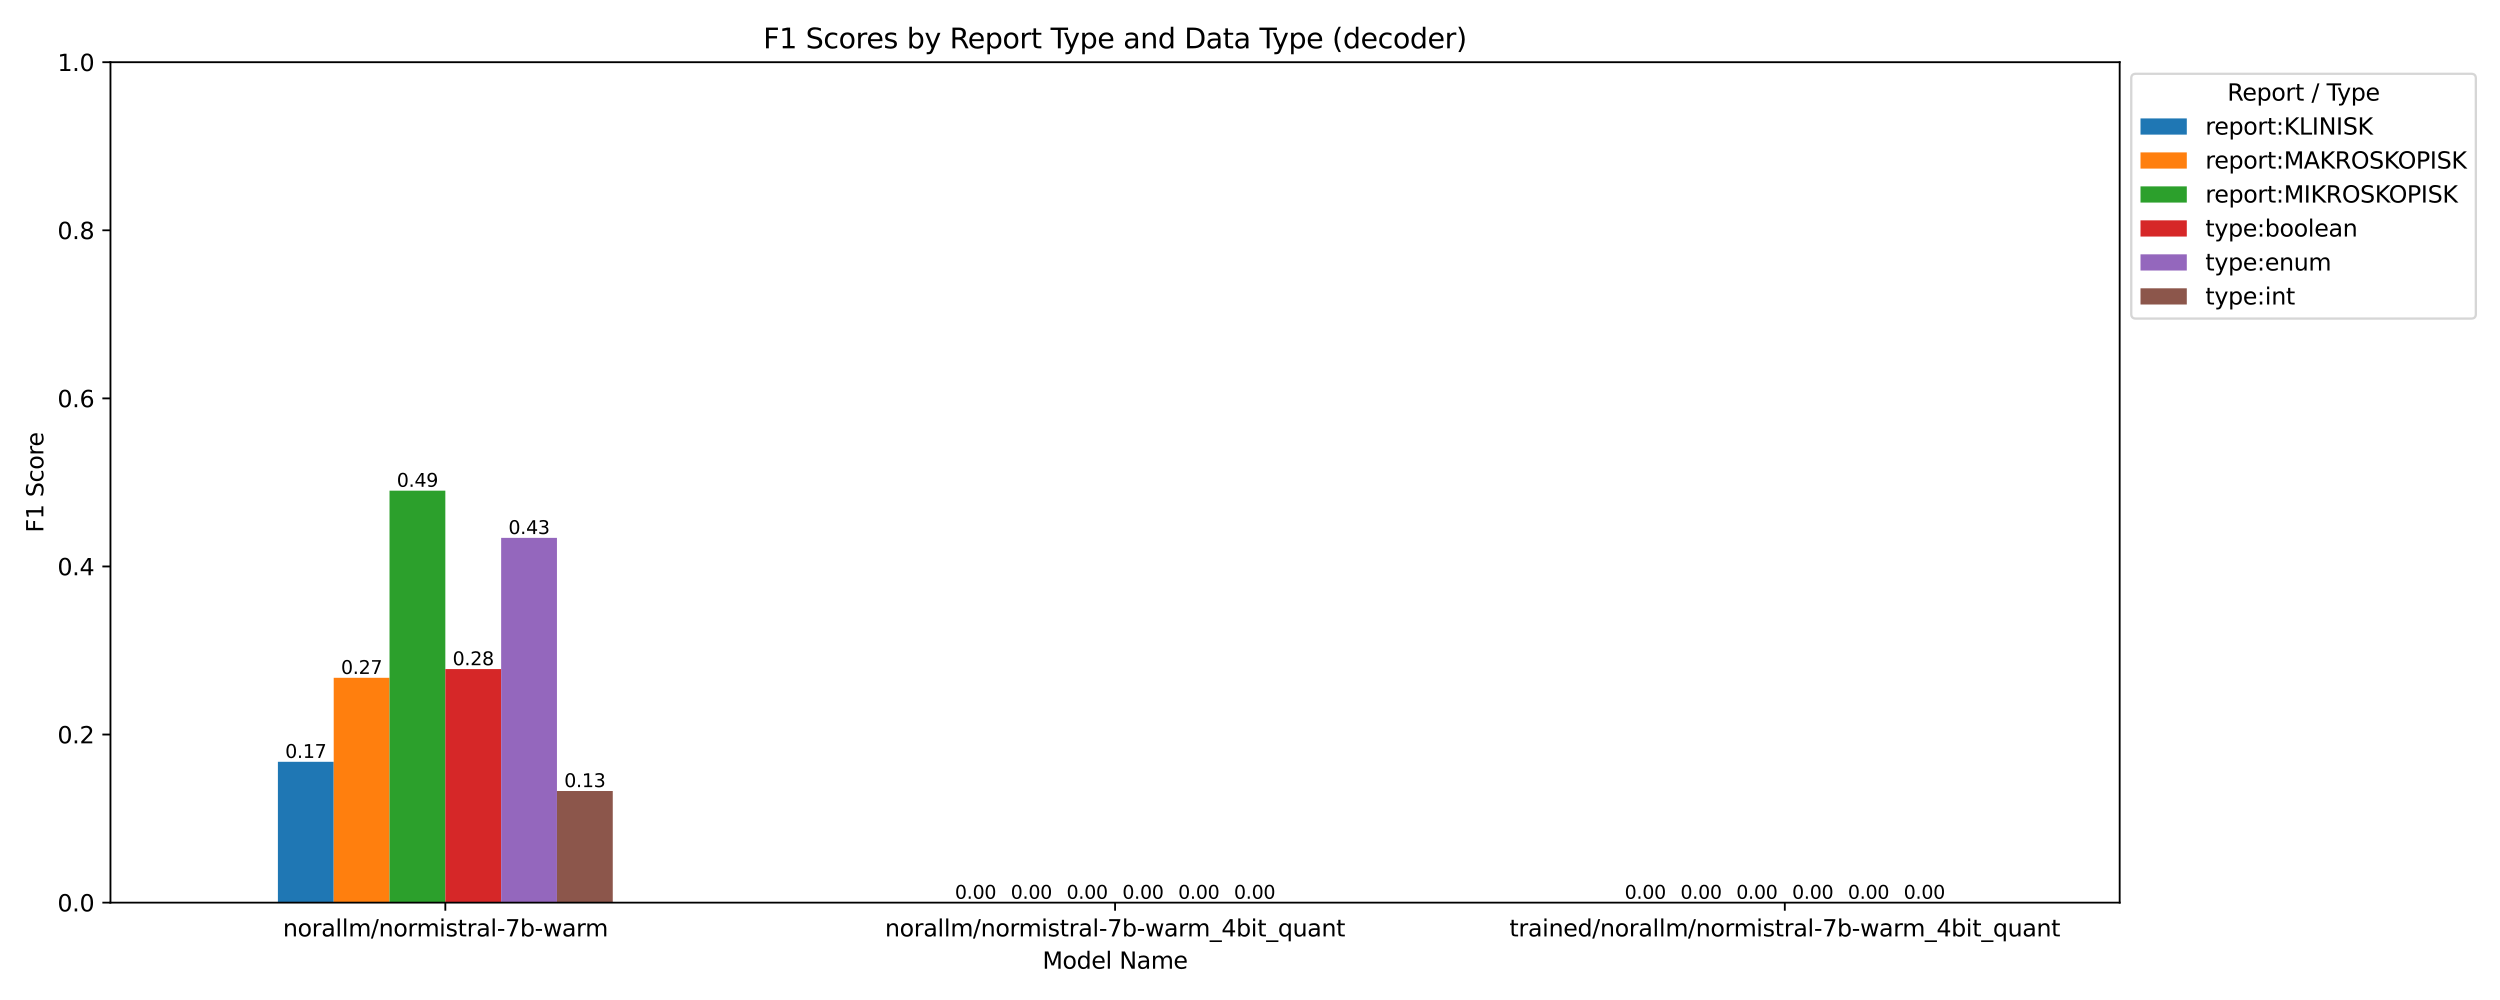 <?xml version="1.0" encoding="utf-8" standalone="no"?>
<!DOCTYPE svg PUBLIC "-//W3C//DTD SVG 1.1//EN"
  "http://www.w3.org/Graphics/SVG/1.1/DTD/svg11.dtd">
<svg xmlns:xlink="http://www.w3.org/1999/xlink" width="1080pt" height="432pt" viewBox="0 0 1080 432" xmlns="http://www.w3.org/2000/svg" version="1.1">
 <defs>
  <style type="text/css">*{stroke-linejoin: round; stroke-linecap: butt}</style>
 </defs>
 <g id="figure_1">
  <g id="patch_1">
   <path d="M 0 432 
L 1080 432 
L 1080 0 
L 0 0 
z
" style="fill: #ffffff"/>
  </g>
  <g id="axes_1">
   <g id="patch_2">
    <path d="M 47.72 389.939 
L 915.7 389.939 
L 915.7 26.88 
L 47.72 26.88 
z
" style="fill: #ffffff"/>
   </g>
   <g id="patch_3">
    <path d="M 120.052 389.939 
L 144.162 389.939 
L 144.162 329.086 
L 120.052 329.086 
z
" clip-path="url(#pe8428af2f3)" style="fill: #1f77b4"/>
   </g>
   <g id="patch_4">
    <path d="M 409.378 389.939 
L 433.489 389.939 
L 433.489 389.939 
L 409.378 389.939 
z
" clip-path="url(#pe8428af2f3)" style="fill: #1f77b4"/>
   </g>
   <g id="patch_5">
    <path d="M 698.705 389.939 
L 722.816 389.939 
L 722.816 389.939 
L 698.705 389.939 
z
" clip-path="url(#pe8428af2f3)" style="fill: #1f77b4"/>
   </g>
   <g id="patch_6">
    <path d="M 144.162 389.939 
L 168.273 389.939 
L 168.273 292.809 
L 144.162 292.809 
z
" clip-path="url(#pe8428af2f3)" style="fill: #ff7f0e"/>
   </g>
   <g id="patch_7">
    <path d="M 433.489 389.939 
L 457.599 389.939 
L 457.599 389.939 
L 433.489 389.939 
z
" clip-path="url(#pe8428af2f3)" style="fill: #ff7f0e"/>
   </g>
   <g id="patch_8">
    <path d="M 722.816 389.939 
L 746.926 389.939 
L 746.926 389.939 
L 722.816 389.939 
z
" clip-path="url(#pe8428af2f3)" style="fill: #ff7f0e"/>
   </g>
   <g id="patch_9">
    <path d="M 168.273 389.939 
L 192.383 389.939 
L 192.383 211.96 
L 168.273 211.96 
z
" clip-path="url(#pe8428af2f3)" style="fill: #2ca02c"/>
   </g>
   <g id="patch_10">
    <path d="M 457.599 389.939 
L 481.71 389.939 
L 481.71 389.939 
L 457.599 389.939 
z
" clip-path="url(#pe8428af2f3)" style="fill: #2ca02c"/>
   </g>
   <g id="patch_11">
    <path d="M 746.926 389.939 
L 771.037 389.939 
L 771.037 389.939 
L 746.926 389.939 
z
" clip-path="url(#pe8428af2f3)" style="fill: #2ca02c"/>
   </g>
   <g id="patch_12">
    <path d="M 192.383 389.939 
L 216.494 389.939 
L 216.494 289.038 
L 192.383 289.038 
z
" clip-path="url(#pe8428af2f3)" style="fill: #d62728"/>
   </g>
   <g id="patch_13">
    <path d="M 481.71 389.939 
L 505.821 389.939 
L 505.821 389.939 
L 481.71 389.939 
z
" clip-path="url(#pe8428af2f3)" style="fill: #d62728"/>
   </g>
   <g id="patch_14">
    <path d="M 771.037 389.939 
L 795.147 389.939 
L 795.147 389.939 
L 771.037 389.939 
z
" clip-path="url(#pe8428af2f3)" style="fill: #d62728"/>
   </g>
   <g id="patch_15">
    <path d="M 216.494 389.939 
L 240.604 389.939 
L 240.604 232.366 
L 216.494 232.366 
z
" clip-path="url(#pe8428af2f3)" style="fill: #9467bd"/>
   </g>
   <g id="patch_16">
    <path d="M 505.821 389.939 
L 529.931 389.939 
L 529.931 389.939 
L 505.821 389.939 
z
" clip-path="url(#pe8428af2f3)" style="fill: #9467bd"/>
   </g>
   <g id="patch_17">
    <path d="M 795.147 389.939 
L 819.258 389.939 
L 819.258 389.939 
L 795.147 389.939 
z
" clip-path="url(#pe8428af2f3)" style="fill: #9467bd"/>
   </g>
   <g id="patch_18">
    <path d="M 240.604 389.939 
L 264.715 389.939 
L 264.715 341.698 
L 240.604 341.698 
z
" clip-path="url(#pe8428af2f3)" style="fill: #8c564b"/>
   </g>
   <g id="patch_19">
    <path d="M 529.931 389.939 
L 554.042 389.939 
L 554.042 389.939 
L 529.931 389.939 
z
" clip-path="url(#pe8428af2f3)" style="fill: #8c564b"/>
   </g>
   <g id="patch_20">
    <path d="M 819.258 389.939 
L 843.368 389.939 
L 843.368 389.939 
L 819.258 389.939 
z
" clip-path="url(#pe8428af2f3)" style="fill: #8c564b"/>
   </g>
   <g id="matplotlib.axis_1">
    <g id="xtick_1">
     <g id="line2d_1">
      <defs>
       <path id="ma9170aaed7" d="M 0 0 
L 0 3.5 
" style="stroke: #000000; stroke-width: 0.8"/>
      </defs>
      <g>
       <use xlink:href="#ma9170aaed7" x="192.383" y="389.939" style="stroke: #000000; stroke-width: 0.8"/>
      </g>
     </g>
     <g id="text_1">
      <!-- norallm/normistral-7b-warm -->
      <g transform="translate(122.219 404.537) scale(0.1 -0.1)">
       <defs>
        <path id="DejaVuSans-6e" d="M 3513 2113 
L 3513 0 
L 2938 0 
L 2938 2094 
Q 2938 2591 2744 2837 
Q 2550 3084 2163 3084 
Q 1697 3084 1428 2787 
Q 1159 2491 1159 1978 
L 1159 0 
L 581 0 
L 581 3500 
L 1159 3500 
L 1159 2956 
Q 1366 3272 1645 3428 
Q 1925 3584 2291 3584 
Q 2894 3584 3203 3211 
Q 3513 2838 3513 2113 
z
" transform="scale(0.016)"/>
        <path id="DejaVuSans-6f" d="M 1959 3097 
Q 1497 3097 1228 2736 
Q 959 2375 959 1747 
Q 959 1119 1226 758 
Q 1494 397 1959 397 
Q 2419 397 2687 759 
Q 2956 1122 2956 1747 
Q 2956 2369 2687 2733 
Q 2419 3097 1959 3097 
z
M 1959 3584 
Q 2709 3584 3137 3096 
Q 3566 2609 3566 1747 
Q 3566 888 3137 398 
Q 2709 -91 1959 -91 
Q 1206 -91 779 398 
Q 353 888 353 1747 
Q 353 2609 779 3096 
Q 1206 3584 1959 3584 
z
" transform="scale(0.016)"/>
        <path id="DejaVuSans-72" d="M 2631 2963 
Q 2534 3019 2420 3045 
Q 2306 3072 2169 3072 
Q 1681 3072 1420 2755 
Q 1159 2438 1159 1844 
L 1159 0 
L 581 0 
L 581 3500 
L 1159 3500 
L 1159 2956 
Q 1341 3275 1631 3429 
Q 1922 3584 2338 3584 
Q 2397 3584 2469 3576 
Q 2541 3569 2628 3553 
L 2631 2963 
z
" transform="scale(0.016)"/>
        <path id="DejaVuSans-61" d="M 2194 1759 
Q 1497 1759 1228 1600 
Q 959 1441 959 1056 
Q 959 750 1161 570 
Q 1363 391 1709 391 
Q 2188 391 2477 730 
Q 2766 1069 2766 1631 
L 2766 1759 
L 2194 1759 
z
M 3341 1997 
L 3341 0 
L 2766 0 
L 2766 531 
Q 2569 213 2275 61 
Q 1981 -91 1556 -91 
Q 1019 -91 701 211 
Q 384 513 384 1019 
Q 384 1609 779 1909 
Q 1175 2209 1959 2209 
L 2766 2209 
L 2766 2266 
Q 2766 2663 2505 2880 
Q 2244 3097 1772 3097 
Q 1472 3097 1187 3025 
Q 903 2953 641 2809 
L 641 3341 
Q 956 3463 1253 3523 
Q 1550 3584 1831 3584 
Q 2591 3584 2966 3190 
Q 3341 2797 3341 1997 
z
" transform="scale(0.016)"/>
        <path id="DejaVuSans-6c" d="M 603 4863 
L 1178 4863 
L 1178 0 
L 603 0 
L 603 4863 
z
" transform="scale(0.016)"/>
        <path id="DejaVuSans-6d" d="M 3328 2828 
Q 3544 3216 3844 3400 
Q 4144 3584 4550 3584 
Q 5097 3584 5394 3201 
Q 5691 2819 5691 2113 
L 5691 0 
L 5113 0 
L 5113 2094 
Q 5113 2597 4934 2840 
Q 4756 3084 4391 3084 
Q 3944 3084 3684 2787 
Q 3425 2491 3425 1978 
L 3425 0 
L 2847 0 
L 2847 2094 
Q 2847 2600 2669 2842 
Q 2491 3084 2119 3084 
Q 1678 3084 1418 2786 
Q 1159 2488 1159 1978 
L 1159 0 
L 581 0 
L 581 3500 
L 1159 3500 
L 1159 2956 
Q 1356 3278 1631 3431 
Q 1906 3584 2284 3584 
Q 2666 3584 2933 3390 
Q 3200 3197 3328 2828 
z
" transform="scale(0.016)"/>
        <path id="DejaVuSans-2f" d="M 1625 4666 
L 2156 4666 
L 531 -594 
L 0 -594 
L 1625 4666 
z
" transform="scale(0.016)"/>
        <path id="DejaVuSans-69" d="M 603 3500 
L 1178 3500 
L 1178 0 
L 603 0 
L 603 3500 
z
M 603 4863 
L 1178 4863 
L 1178 4134 
L 603 4134 
L 603 4863 
z
" transform="scale(0.016)"/>
        <path id="DejaVuSans-73" d="M 2834 3397 
L 2834 2853 
Q 2591 2978 2328 3040 
Q 2066 3103 1784 3103 
Q 1356 3103 1142 2972 
Q 928 2841 928 2578 
Q 928 2378 1081 2264 
Q 1234 2150 1697 2047 
L 1894 2003 
Q 2506 1872 2764 1633 
Q 3022 1394 3022 966 
Q 3022 478 2636 193 
Q 2250 -91 1575 -91 
Q 1294 -91 989 -36 
Q 684 19 347 128 
L 347 722 
Q 666 556 975 473 
Q 1284 391 1588 391 
Q 1994 391 2212 530 
Q 2431 669 2431 922 
Q 2431 1156 2273 1281 
Q 2116 1406 1581 1522 
L 1381 1569 
Q 847 1681 609 1914 
Q 372 2147 372 2553 
Q 372 3047 722 3315 
Q 1072 3584 1716 3584 
Q 2034 3584 2315 3537 
Q 2597 3491 2834 3397 
z
" transform="scale(0.016)"/>
        <path id="DejaVuSans-74" d="M 1172 4494 
L 1172 3500 
L 2356 3500 
L 2356 3053 
L 1172 3053 
L 1172 1153 
Q 1172 725 1289 603 
Q 1406 481 1766 481 
L 2356 481 
L 2356 0 
L 1766 0 
Q 1100 0 847 248 
Q 594 497 594 1153 
L 594 3053 
L 172 3053 
L 172 3500 
L 594 3500 
L 594 4494 
L 1172 4494 
z
" transform="scale(0.016)"/>
        <path id="DejaVuSans-2d" d="M 313 2009 
L 1997 2009 
L 1997 1497 
L 313 1497 
L 313 2009 
z
" transform="scale(0.016)"/>
        <path id="DejaVuSans-37" d="M 525 4666 
L 3525 4666 
L 3525 4397 
L 1831 0 
L 1172 0 
L 2766 4134 
L 525 4134 
L 525 4666 
z
" transform="scale(0.016)"/>
        <path id="DejaVuSans-62" d="M 3116 1747 
Q 3116 2381 2855 2742 
Q 2594 3103 2138 3103 
Q 1681 3103 1420 2742 
Q 1159 2381 1159 1747 
Q 1159 1113 1420 752 
Q 1681 391 2138 391 
Q 2594 391 2855 752 
Q 3116 1113 3116 1747 
z
M 1159 2969 
Q 1341 3281 1617 3432 
Q 1894 3584 2278 3584 
Q 2916 3584 3314 3078 
Q 3713 2572 3713 1747 
Q 3713 922 3314 415 
Q 2916 -91 2278 -91 
Q 1894 -91 1617 61 
Q 1341 213 1159 525 
L 1159 0 
L 581 0 
L 581 4863 
L 1159 4863 
L 1159 2969 
z
" transform="scale(0.016)"/>
        <path id="DejaVuSans-77" d="M 269 3500 
L 844 3500 
L 1563 769 
L 2278 3500 
L 2956 3500 
L 3675 769 
L 4391 3500 
L 4966 3500 
L 4050 0 
L 3372 0 
L 2619 2869 
L 1863 0 
L 1184 0 
L 269 3500 
z
" transform="scale(0.016)"/>
       </defs>
       <use xlink:href="#DejaVuSans-6e"/>
       <use xlink:href="#DejaVuSans-6f" transform="translate(63.379 0)"/>
       <use xlink:href="#DejaVuSans-72" transform="translate(124.561 0)"/>
       <use xlink:href="#DejaVuSans-61" transform="translate(165.674 0)"/>
       <use xlink:href="#DejaVuSans-6c" transform="translate(226.953 0)"/>
       <use xlink:href="#DejaVuSans-6c" transform="translate(254.736 0)"/>
       <use xlink:href="#DejaVuSans-6d" transform="translate(282.52 0)"/>
       <use xlink:href="#DejaVuSans-2f" transform="translate(379.932 0)"/>
       <use xlink:href="#DejaVuSans-6e" transform="translate(413.623 0)"/>
       <use xlink:href="#DejaVuSans-6f" transform="translate(477.002 0)"/>
       <use xlink:href="#DejaVuSans-72" transform="translate(538.184 0)"/>
       <use xlink:href="#DejaVuSans-6d" transform="translate(577.547 0)"/>
       <use xlink:href="#DejaVuSans-69" transform="translate(674.959 0)"/>
       <use xlink:href="#DejaVuSans-73" transform="translate(702.742 0)"/>
       <use xlink:href="#DejaVuSans-74" transform="translate(754.842 0)"/>
       <use xlink:href="#DejaVuSans-72" transform="translate(794.051 0)"/>
       <use xlink:href="#DejaVuSans-61" transform="translate(835.164 0)"/>
       <use xlink:href="#DejaVuSans-6c" transform="translate(896.443 0)"/>
       <use xlink:href="#DejaVuSans-2d" transform="translate(924.227 0)"/>
       <use xlink:href="#DejaVuSans-37" transform="translate(960.311 0)"/>
       <use xlink:href="#DejaVuSans-62" transform="translate(1023.934 0)"/>
       <use xlink:href="#DejaVuSans-2d" transform="translate(1087.41 0)"/>
       <use xlink:href="#DejaVuSans-77" transform="translate(1123.494 0)"/>
       <use xlink:href="#DejaVuSans-61" transform="translate(1205.281 0)"/>
       <use xlink:href="#DejaVuSans-72" transform="translate(1266.561 0)"/>
       <use xlink:href="#DejaVuSans-6d" transform="translate(1305.924 0)"/>
      </g>
     </g>
    </g>
    <g id="xtick_2">
     <g id="line2d_2">
      <g>
       <use xlink:href="#ma9170aaed7" x="481.71" y="389.939" style="stroke: #000000; stroke-width: 0.8"/>
      </g>
     </g>
     <g id="text_2">
      <!-- norallm/normistral-7b-warm_4bit_quant -->
      <g transform="translate(382.305 404.537) scale(0.1 -0.1)">
       <defs>
        <path id="DejaVuSans-5f" d="M 3263 -1063 
L 3263 -1509 
L -63 -1509 
L -63 -1063 
L 3263 -1063 
z
" transform="scale(0.016)"/>
        <path id="DejaVuSans-34" d="M 2419 4116 
L 825 1625 
L 2419 1625 
L 2419 4116 
z
M 2253 4666 
L 3047 4666 
L 3047 1625 
L 3713 1625 
L 3713 1100 
L 3047 1100 
L 3047 0 
L 2419 0 
L 2419 1100 
L 313 1100 
L 313 1709 
L 2253 4666 
z
" transform="scale(0.016)"/>
        <path id="DejaVuSans-71" d="M 947 1747 
Q 947 1113 1208 752 
Q 1469 391 1925 391 
Q 2381 391 2643 752 
Q 2906 1113 2906 1747 
Q 2906 2381 2643 2742 
Q 2381 3103 1925 3103 
Q 1469 3103 1208 2742 
Q 947 2381 947 1747 
z
M 2906 525 
Q 2725 213 2448 61 
Q 2172 -91 1784 -91 
Q 1150 -91 751 415 
Q 353 922 353 1747 
Q 353 2572 751 3078 
Q 1150 3584 1784 3584 
Q 2172 3584 2448 3432 
Q 2725 3281 2906 2969 
L 2906 3500 
L 3481 3500 
L 3481 -1331 
L 2906 -1331 
L 2906 525 
z
" transform="scale(0.016)"/>
        <path id="DejaVuSans-75" d="M 544 1381 
L 544 3500 
L 1119 3500 
L 1119 1403 
Q 1119 906 1312 657 
Q 1506 409 1894 409 
Q 2359 409 2629 706 
Q 2900 1003 2900 1516 
L 2900 3500 
L 3475 3500 
L 3475 0 
L 2900 0 
L 2900 538 
Q 2691 219 2414 64 
Q 2138 -91 1772 -91 
Q 1169 -91 856 284 
Q 544 659 544 1381 
z
M 1991 3584 
L 1991 3584 
z
" transform="scale(0.016)"/>
       </defs>
       <use xlink:href="#DejaVuSans-6e"/>
       <use xlink:href="#DejaVuSans-6f" transform="translate(63.379 0)"/>
       <use xlink:href="#DejaVuSans-72" transform="translate(124.561 0)"/>
       <use xlink:href="#DejaVuSans-61" transform="translate(165.674 0)"/>
       <use xlink:href="#DejaVuSans-6c" transform="translate(226.953 0)"/>
       <use xlink:href="#DejaVuSans-6c" transform="translate(254.736 0)"/>
       <use xlink:href="#DejaVuSans-6d" transform="translate(282.52 0)"/>
       <use xlink:href="#DejaVuSans-2f" transform="translate(379.932 0)"/>
       <use xlink:href="#DejaVuSans-6e" transform="translate(413.623 0)"/>
       <use xlink:href="#DejaVuSans-6f" transform="translate(477.002 0)"/>
       <use xlink:href="#DejaVuSans-72" transform="translate(538.184 0)"/>
       <use xlink:href="#DejaVuSans-6d" transform="translate(577.547 0)"/>
       <use xlink:href="#DejaVuSans-69" transform="translate(674.959 0)"/>
       <use xlink:href="#DejaVuSans-73" transform="translate(702.742 0)"/>
       <use xlink:href="#DejaVuSans-74" transform="translate(754.842 0)"/>
       <use xlink:href="#DejaVuSans-72" transform="translate(794.051 0)"/>
       <use xlink:href="#DejaVuSans-61" transform="translate(835.164 0)"/>
       <use xlink:href="#DejaVuSans-6c" transform="translate(896.443 0)"/>
       <use xlink:href="#DejaVuSans-2d" transform="translate(924.227 0)"/>
       <use xlink:href="#DejaVuSans-37" transform="translate(960.311 0)"/>
       <use xlink:href="#DejaVuSans-62" transform="translate(1023.934 0)"/>
       <use xlink:href="#DejaVuSans-2d" transform="translate(1087.41 0)"/>
       <use xlink:href="#DejaVuSans-77" transform="translate(1123.494 0)"/>
       <use xlink:href="#DejaVuSans-61" transform="translate(1205.281 0)"/>
       <use xlink:href="#DejaVuSans-72" transform="translate(1266.561 0)"/>
       <use xlink:href="#DejaVuSans-6d" transform="translate(1305.924 0)"/>
       <use xlink:href="#DejaVuSans-5f" transform="translate(1403.336 0)"/>
       <use xlink:href="#DejaVuSans-34" transform="translate(1453.336 0)"/>
       <use xlink:href="#DejaVuSans-62" transform="translate(1516.959 0)"/>
       <use xlink:href="#DejaVuSans-69" transform="translate(1580.436 0)"/>
       <use xlink:href="#DejaVuSans-74" transform="translate(1608.219 0)"/>
       <use xlink:href="#DejaVuSans-5f" transform="translate(1647.428 0)"/>
       <use xlink:href="#DejaVuSans-71" transform="translate(1697.428 0)"/>
       <use xlink:href="#DejaVuSans-75" transform="translate(1760.904 0)"/>
       <use xlink:href="#DejaVuSans-61" transform="translate(1824.283 0)"/>
       <use xlink:href="#DejaVuSans-6e" transform="translate(1885.562 0)"/>
       <use xlink:href="#DejaVuSans-74" transform="translate(1948.941 0)"/>
      </g>
     </g>
    </g>
    <g id="xtick_3">
     <g id="line2d_3">
      <g>
       <use xlink:href="#ma9170aaed7" x="771.037" y="389.939" style="stroke: #000000; stroke-width: 0.8"/>
      </g>
     </g>
     <g id="text_3">
      <!-- trained/norallm/normistral-7b-warm_4bit_quant -->
      <g transform="translate(652.059 404.537) scale(0.1 -0.1)">
       <defs>
        <path id="DejaVuSans-65" d="M 3597 1894 
L 3597 1613 
L 953 1613 
Q 991 1019 1311 708 
Q 1631 397 2203 397 
Q 2534 397 2845 478 
Q 3156 559 3463 722 
L 3463 178 
Q 3153 47 2828 -22 
Q 2503 -91 2169 -91 
Q 1331 -91 842 396 
Q 353 884 353 1716 
Q 353 2575 817 3079 
Q 1281 3584 2069 3584 
Q 2775 3584 3186 3129 
Q 3597 2675 3597 1894 
z
M 3022 2063 
Q 3016 2534 2758 2815 
Q 2500 3097 2075 3097 
Q 1594 3097 1305 2825 
Q 1016 2553 972 2059 
L 3022 2063 
z
" transform="scale(0.016)"/>
        <path id="DejaVuSans-64" d="M 2906 2969 
L 2906 4863 
L 3481 4863 
L 3481 0 
L 2906 0 
L 2906 525 
Q 2725 213 2448 61 
Q 2172 -91 1784 -91 
Q 1150 -91 751 415 
Q 353 922 353 1747 
Q 353 2572 751 3078 
Q 1150 3584 1784 3584 
Q 2172 3584 2448 3432 
Q 2725 3281 2906 2969 
z
M 947 1747 
Q 947 1113 1208 752 
Q 1469 391 1925 391 
Q 2381 391 2643 752 
Q 2906 1113 2906 1747 
Q 2906 2381 2643 2742 
Q 2381 3103 1925 3103 
Q 1469 3103 1208 2742 
Q 947 2381 947 1747 
z
" transform="scale(0.016)"/>
       </defs>
       <use xlink:href="#DejaVuSans-74"/>
       <use xlink:href="#DejaVuSans-72" transform="translate(39.209 0)"/>
       <use xlink:href="#DejaVuSans-61" transform="translate(80.322 0)"/>
       <use xlink:href="#DejaVuSans-69" transform="translate(141.602 0)"/>
       <use xlink:href="#DejaVuSans-6e" transform="translate(169.385 0)"/>
       <use xlink:href="#DejaVuSans-65" transform="translate(232.764 0)"/>
       <use xlink:href="#DejaVuSans-64" transform="translate(294.287 0)"/>
       <use xlink:href="#DejaVuSans-2f" transform="translate(357.764 0)"/>
       <use xlink:href="#DejaVuSans-6e" transform="translate(391.455 0)"/>
       <use xlink:href="#DejaVuSans-6f" transform="translate(454.834 0)"/>
       <use xlink:href="#DejaVuSans-72" transform="translate(516.016 0)"/>
       <use xlink:href="#DejaVuSans-61" transform="translate(557.129 0)"/>
       <use xlink:href="#DejaVuSans-6c" transform="translate(618.408 0)"/>
       <use xlink:href="#DejaVuSans-6c" transform="translate(646.191 0)"/>
       <use xlink:href="#DejaVuSans-6d" transform="translate(673.975 0)"/>
       <use xlink:href="#DejaVuSans-2f" transform="translate(771.387 0)"/>
       <use xlink:href="#DejaVuSans-6e" transform="translate(805.078 0)"/>
       <use xlink:href="#DejaVuSans-6f" transform="translate(868.457 0)"/>
       <use xlink:href="#DejaVuSans-72" transform="translate(929.639 0)"/>
       <use xlink:href="#DejaVuSans-6d" transform="translate(969.002 0)"/>
       <use xlink:href="#DejaVuSans-69" transform="translate(1066.414 0)"/>
       <use xlink:href="#DejaVuSans-73" transform="translate(1094.197 0)"/>
       <use xlink:href="#DejaVuSans-74" transform="translate(1146.297 0)"/>
       <use xlink:href="#DejaVuSans-72" transform="translate(1185.506 0)"/>
       <use xlink:href="#DejaVuSans-61" transform="translate(1226.619 0)"/>
       <use xlink:href="#DejaVuSans-6c" transform="translate(1287.898 0)"/>
       <use xlink:href="#DejaVuSans-2d" transform="translate(1315.682 0)"/>
       <use xlink:href="#DejaVuSans-37" transform="translate(1351.766 0)"/>
       <use xlink:href="#DejaVuSans-62" transform="translate(1415.389 0)"/>
       <use xlink:href="#DejaVuSans-2d" transform="translate(1478.865 0)"/>
       <use xlink:href="#DejaVuSans-77" transform="translate(1514.949 0)"/>
       <use xlink:href="#DejaVuSans-61" transform="translate(1596.736 0)"/>
       <use xlink:href="#DejaVuSans-72" transform="translate(1658.016 0)"/>
       <use xlink:href="#DejaVuSans-6d" transform="translate(1697.379 0)"/>
       <use xlink:href="#DejaVuSans-5f" transform="translate(1794.791 0)"/>
       <use xlink:href="#DejaVuSans-34" transform="translate(1844.791 0)"/>
       <use xlink:href="#DejaVuSans-62" transform="translate(1908.414 0)"/>
       <use xlink:href="#DejaVuSans-69" transform="translate(1971.891 0)"/>
       <use xlink:href="#DejaVuSans-74" transform="translate(1999.674 0)"/>
       <use xlink:href="#DejaVuSans-5f" transform="translate(2038.883 0)"/>
       <use xlink:href="#DejaVuSans-71" transform="translate(2088.883 0)"/>
       <use xlink:href="#DejaVuSans-75" transform="translate(2152.359 0)"/>
       <use xlink:href="#DejaVuSans-61" transform="translate(2215.738 0)"/>
       <use xlink:href="#DejaVuSans-6e" transform="translate(2277.018 0)"/>
       <use xlink:href="#DejaVuSans-74" transform="translate(2340.396 0)"/>
      </g>
     </g>
    </g>
    <g id="text_4">
     <!-- Model Name -->
     <g transform="translate(450.356 418.493) scale(0.1 -0.1)">
      <defs>
       <path id="DejaVuSans-4d" d="M 628 4666 
L 1569 4666 
L 2759 1491 
L 3956 4666 
L 4897 4666 
L 4897 0 
L 4281 0 
L 4281 4097 
L 3078 897 
L 2444 897 
L 1241 4097 
L 1241 0 
L 628 0 
L 628 4666 
z
" transform="scale(0.016)"/>
       <path id="DejaVuSans-20" transform="scale(0.016)"/>
       <path id="DejaVuSans-4e" d="M 628 4666 
L 1478 4666 
L 3547 763 
L 3547 4666 
L 4159 4666 
L 4159 0 
L 3309 0 
L 1241 3903 
L 1241 0 
L 628 0 
L 628 4666 
z
" transform="scale(0.016)"/>
      </defs>
      <use xlink:href="#DejaVuSans-4d"/>
      <use xlink:href="#DejaVuSans-6f" transform="translate(86.279 0)"/>
      <use xlink:href="#DejaVuSans-64" transform="translate(147.461 0)"/>
      <use xlink:href="#DejaVuSans-65" transform="translate(210.938 0)"/>
      <use xlink:href="#DejaVuSans-6c" transform="translate(272.461 0)"/>
      <use xlink:href="#DejaVuSans-20" transform="translate(300.244 0)"/>
      <use xlink:href="#DejaVuSans-4e" transform="translate(332.031 0)"/>
      <use xlink:href="#DejaVuSans-61" transform="translate(406.836 0)"/>
      <use xlink:href="#DejaVuSans-6d" transform="translate(468.115 0)"/>
      <use xlink:href="#DejaVuSans-65" transform="translate(565.527 0)"/>
     </g>
    </g>
   </g>
   <g id="matplotlib.axis_2">
    <g id="ytick_1">
     <g id="line2d_4">
      <defs>
       <path id="mb33db3c0c4" d="M 0 0 
L -3.5 0 
" style="stroke: #000000; stroke-width: 0.8"/>
      </defs>
      <g>
       <use xlink:href="#mb33db3c0c4" x="47.72" y="389.939" style="stroke: #000000; stroke-width: 0.8"/>
      </g>
     </g>
     <g id="text_5">
      <!-- 0.0 -->
      <g transform="translate(24.817 393.738) scale(0.1 -0.1)">
       <defs>
        <path id="DejaVuSans-30" d="M 2034 4250 
Q 1547 4250 1301 3770 
Q 1056 3291 1056 2328 
Q 1056 1369 1301 889 
Q 1547 409 2034 409 
Q 2525 409 2770 889 
Q 3016 1369 3016 2328 
Q 3016 3291 2770 3770 
Q 2525 4250 2034 4250 
z
M 2034 4750 
Q 2819 4750 3233 4129 
Q 3647 3509 3647 2328 
Q 3647 1150 3233 529 
Q 2819 -91 2034 -91 
Q 1250 -91 836 529 
Q 422 1150 422 2328 
Q 422 3509 836 4129 
Q 1250 4750 2034 4750 
z
" transform="scale(0.016)"/>
        <path id="DejaVuSans-2e" d="M 684 794 
L 1344 794 
L 1344 0 
L 684 0 
L 684 794 
z
" transform="scale(0.016)"/>
       </defs>
       <use xlink:href="#DejaVuSans-30"/>
       <use xlink:href="#DejaVuSans-2e" transform="translate(63.623 0)"/>
       <use xlink:href="#DejaVuSans-30" transform="translate(95.41 0)"/>
      </g>
     </g>
    </g>
    <g id="ytick_2">
     <g id="line2d_5">
      <g>
       <use xlink:href="#mb33db3c0c4" x="47.72" y="317.327" style="stroke: #000000; stroke-width: 0.8"/>
      </g>
     </g>
     <g id="text_6">
      <!-- 0.2 -->
      <g transform="translate(24.817 321.126) scale(0.1 -0.1)">
       <defs>
        <path id="DejaVuSans-32" d="M 1228 531 
L 3431 531 
L 3431 0 
L 469 0 
L 469 531 
Q 828 903 1448 1529 
Q 2069 2156 2228 2338 
Q 2531 2678 2651 2914 
Q 2772 3150 2772 3378 
Q 2772 3750 2511 3984 
Q 2250 4219 1831 4219 
Q 1534 4219 1204 4116 
Q 875 4013 500 3803 
L 500 4441 
Q 881 4594 1212 4672 
Q 1544 4750 1819 4750 
Q 2544 4750 2975 4387 
Q 3406 4025 3406 3419 
Q 3406 3131 3298 2873 
Q 3191 2616 2906 2266 
Q 2828 2175 2409 1742 
Q 1991 1309 1228 531 
z
" transform="scale(0.016)"/>
       </defs>
       <use xlink:href="#DejaVuSans-30"/>
       <use xlink:href="#DejaVuSans-2e" transform="translate(63.623 0)"/>
       <use xlink:href="#DejaVuSans-32" transform="translate(95.41 0)"/>
      </g>
     </g>
    </g>
    <g id="ytick_3">
     <g id="line2d_6">
      <g>
       <use xlink:href="#mb33db3c0c4" x="47.72" y="244.715" style="stroke: #000000; stroke-width: 0.8"/>
      </g>
     </g>
     <g id="text_7">
      <!-- 0.4 -->
      <g transform="translate(24.817 248.514) scale(0.1 -0.1)">
       <use xlink:href="#DejaVuSans-30"/>
       <use xlink:href="#DejaVuSans-2e" transform="translate(63.623 0)"/>
       <use xlink:href="#DejaVuSans-34" transform="translate(95.41 0)"/>
      </g>
     </g>
    </g>
    <g id="ytick_4">
     <g id="line2d_7">
      <g>
       <use xlink:href="#mb33db3c0c4" x="47.72" y="172.103" style="stroke: #000000; stroke-width: 0.8"/>
      </g>
     </g>
     <g id="text_8">
      <!-- 0.6 -->
      <g transform="translate(24.817 175.903) scale(0.1 -0.1)">
       <defs>
        <path id="DejaVuSans-36" d="M 2113 2584 
Q 1688 2584 1439 2293 
Q 1191 2003 1191 1497 
Q 1191 994 1439 701 
Q 1688 409 2113 409 
Q 2538 409 2786 701 
Q 3034 994 3034 1497 
Q 3034 2003 2786 2293 
Q 2538 2584 2113 2584 
z
M 3366 4563 
L 3366 3988 
Q 3128 4100 2886 4159 
Q 2644 4219 2406 4219 
Q 1781 4219 1451 3797 
Q 1122 3375 1075 2522 
Q 1259 2794 1537 2939 
Q 1816 3084 2150 3084 
Q 2853 3084 3261 2657 
Q 3669 2231 3669 1497 
Q 3669 778 3244 343 
Q 2819 -91 2113 -91 
Q 1303 -91 875 529 
Q 447 1150 447 2328 
Q 447 3434 972 4092 
Q 1497 4750 2381 4750 
Q 2619 4750 2861 4703 
Q 3103 4656 3366 4563 
z
" transform="scale(0.016)"/>
       </defs>
       <use xlink:href="#DejaVuSans-30"/>
       <use xlink:href="#DejaVuSans-2e" transform="translate(63.623 0)"/>
       <use xlink:href="#DejaVuSans-36" transform="translate(95.41 0)"/>
      </g>
     </g>
    </g>
    <g id="ytick_5">
     <g id="line2d_8">
      <g>
       <use xlink:href="#mb33db3c0c4" x="47.72" y="99.492" style="stroke: #000000; stroke-width: 0.8"/>
      </g>
     </g>
     <g id="text_9">
      <!-- 0.8 -->
      <g transform="translate(24.817 103.291) scale(0.1 -0.1)">
       <defs>
        <path id="DejaVuSans-38" d="M 2034 2216 
Q 1584 2216 1326 1975 
Q 1069 1734 1069 1313 
Q 1069 891 1326 650 
Q 1584 409 2034 409 
Q 2484 409 2743 651 
Q 3003 894 3003 1313 
Q 3003 1734 2745 1975 
Q 2488 2216 2034 2216 
z
M 1403 2484 
Q 997 2584 770 2862 
Q 544 3141 544 3541 
Q 544 4100 942 4425 
Q 1341 4750 2034 4750 
Q 2731 4750 3128 4425 
Q 3525 4100 3525 3541 
Q 3525 3141 3298 2862 
Q 3072 2584 2669 2484 
Q 3125 2378 3379 2068 
Q 3634 1759 3634 1313 
Q 3634 634 3220 271 
Q 2806 -91 2034 -91 
Q 1263 -91 848 271 
Q 434 634 434 1313 
Q 434 1759 690 2068 
Q 947 2378 1403 2484 
z
M 1172 3481 
Q 1172 3119 1398 2916 
Q 1625 2713 2034 2713 
Q 2441 2713 2670 2916 
Q 2900 3119 2900 3481 
Q 2900 3844 2670 4047 
Q 2441 4250 2034 4250 
Q 1625 4250 1398 4047 
Q 1172 3844 1172 3481 
z
" transform="scale(0.016)"/>
       </defs>
       <use xlink:href="#DejaVuSans-30"/>
       <use xlink:href="#DejaVuSans-2e" transform="translate(63.623 0)"/>
       <use xlink:href="#DejaVuSans-38" transform="translate(95.41 0)"/>
      </g>
     </g>
    </g>
    <g id="ytick_6">
     <g id="line2d_9">
      <g>
       <use xlink:href="#mb33db3c0c4" x="47.72" y="26.88" style="stroke: #000000; stroke-width: 0.8"/>
      </g>
     </g>
     <g id="text_10">
      <!-- 1.0 -->
      <g transform="translate(24.817 30.679) scale(0.1 -0.1)">
       <defs>
        <path id="DejaVuSans-31" d="M 794 531 
L 1825 531 
L 1825 4091 
L 703 3866 
L 703 4441 
L 1819 4666 
L 2450 4666 
L 2450 531 
L 3481 531 
L 3481 0 
L 794 0 
L 794 531 
z
" transform="scale(0.016)"/>
       </defs>
       <use xlink:href="#DejaVuSans-31"/>
       <use xlink:href="#DejaVuSans-2e" transform="translate(63.623 0)"/>
       <use xlink:href="#DejaVuSans-30" transform="translate(95.41 0)"/>
      </g>
     </g>
    </g>
    <g id="text_11">
     <!-- F1 Score -->
     <g transform="translate(18.737 230.058) rotate(-90) scale(0.1 -0.1)">
      <defs>
       <path id="DejaVuSans-46" d="M 628 4666 
L 3309 4666 
L 3309 4134 
L 1259 4134 
L 1259 2759 
L 3109 2759 
L 3109 2228 
L 1259 2228 
L 1259 0 
L 628 0 
L 628 4666 
z
" transform="scale(0.016)"/>
       <path id="DejaVuSans-53" d="M 3425 4513 
L 3425 3897 
Q 3066 4069 2747 4153 
Q 2428 4238 2131 4238 
Q 1616 4238 1336 4038 
Q 1056 3838 1056 3469 
Q 1056 3159 1242 3001 
Q 1428 2844 1947 2747 
L 2328 2669 
Q 3034 2534 3370 2195 
Q 3706 1856 3706 1288 
Q 3706 609 3251 259 
Q 2797 -91 1919 -91 
Q 1588 -91 1214 -16 
Q 841 59 441 206 
L 441 856 
Q 825 641 1194 531 
Q 1563 422 1919 422 
Q 2459 422 2753 634 
Q 3047 847 3047 1241 
Q 3047 1584 2836 1778 
Q 2625 1972 2144 2069 
L 1759 2144 
Q 1053 2284 737 2584 
Q 422 2884 422 3419 
Q 422 4038 858 4394 
Q 1294 4750 2059 4750 
Q 2388 4750 2728 4690 
Q 3069 4631 3425 4513 
z
" transform="scale(0.016)"/>
       <path id="DejaVuSans-63" d="M 3122 3366 
L 3122 2828 
Q 2878 2963 2633 3030 
Q 2388 3097 2138 3097 
Q 1578 3097 1268 2742 
Q 959 2388 959 1747 
Q 959 1106 1268 751 
Q 1578 397 2138 397 
Q 2388 397 2633 464 
Q 2878 531 3122 666 
L 3122 134 
Q 2881 22 2623 -34 
Q 2366 -91 2075 -91 
Q 1284 -91 818 406 
Q 353 903 353 1747 
Q 353 2603 823 3093 
Q 1294 3584 2113 3584 
Q 2378 3584 2631 3529 
Q 2884 3475 3122 3366 
z
" transform="scale(0.016)"/>
      </defs>
      <use xlink:href="#DejaVuSans-46"/>
      <use xlink:href="#DejaVuSans-31" transform="translate(57.52 0)"/>
      <use xlink:href="#DejaVuSans-20" transform="translate(121.143 0)"/>
      <use xlink:href="#DejaVuSans-53" transform="translate(152.93 0)"/>
      <use xlink:href="#DejaVuSans-63" transform="translate(216.406 0)"/>
      <use xlink:href="#DejaVuSans-6f" transform="translate(271.387 0)"/>
      <use xlink:href="#DejaVuSans-72" transform="translate(332.568 0)"/>
      <use xlink:href="#DejaVuSans-65" transform="translate(371.432 0)"/>
     </g>
    </g>
   </g>
   <g id="patch_21">
    <path d="M 47.72 389.939 
L 47.72 26.88 
" style="fill: none; stroke: #000000; stroke-width: 0.8; stroke-linejoin: miter; stroke-linecap: square"/>
   </g>
   <g id="patch_22">
    <path d="M 915.7 389.939 
L 915.7 26.88 
" style="fill: none; stroke: #000000; stroke-width: 0.8; stroke-linejoin: miter; stroke-linecap: square"/>
   </g>
   <g id="patch_23">
    <path d="M 47.72 389.939 
L 915.7 389.939 
" style="fill: none; stroke: #000000; stroke-width: 0.8; stroke-linejoin: miter; stroke-linecap: square"/>
   </g>
   <g id="patch_24">
    <path d="M 47.72 26.88 
L 915.7 26.88 
" style="fill: none; stroke: #000000; stroke-width: 0.8; stroke-linejoin: miter; stroke-linecap: square"/>
   </g>
   <g id="text_12">
    <!-- 0.17 -->
    <g transform="translate(123.201 327.422) scale(0.08 -0.08)">
     <use xlink:href="#DejaVuSans-30"/>
     <use xlink:href="#DejaVuSans-2e" transform="translate(63.623 0)"/>
     <use xlink:href="#DejaVuSans-31" transform="translate(95.41 0)"/>
     <use xlink:href="#DejaVuSans-37" transform="translate(159.033 0)"/>
    </g>
   </g>
   <g id="text_13">
    <!-- 0.00 -->
    <g transform="translate(412.527 388.275) scale(0.08 -0.08)">
     <use xlink:href="#DejaVuSans-30"/>
     <use xlink:href="#DejaVuSans-2e" transform="translate(63.623 0)"/>
     <use xlink:href="#DejaVuSans-30" transform="translate(95.41 0)"/>
     <use xlink:href="#DejaVuSans-30" transform="translate(159.033 0)"/>
    </g>
   </g>
   <g id="text_14">
    <!-- 0.00 -->
    <g transform="translate(701.854 388.275) scale(0.08 -0.08)">
     <use xlink:href="#DejaVuSans-30"/>
     <use xlink:href="#DejaVuSans-2e" transform="translate(63.623 0)"/>
     <use xlink:href="#DejaVuSans-30" transform="translate(95.41 0)"/>
     <use xlink:href="#DejaVuSans-30" transform="translate(159.033 0)"/>
    </g>
   </g>
   <g id="text_15">
    <!-- 0.27 -->
    <g transform="translate(147.311 291.146) scale(0.08 -0.08)">
     <use xlink:href="#DejaVuSans-30"/>
     <use xlink:href="#DejaVuSans-2e" transform="translate(63.623 0)"/>
     <use xlink:href="#DejaVuSans-32" transform="translate(95.41 0)"/>
     <use xlink:href="#DejaVuSans-37" transform="translate(159.033 0)"/>
    </g>
   </g>
   <g id="text_16">
    <!-- 0.00 -->
    <g transform="translate(436.638 388.275) scale(0.08 -0.08)">
     <use xlink:href="#DejaVuSans-30"/>
     <use xlink:href="#DejaVuSans-2e" transform="translate(63.623 0)"/>
     <use xlink:href="#DejaVuSans-30" transform="translate(95.41 0)"/>
     <use xlink:href="#DejaVuSans-30" transform="translate(159.033 0)"/>
    </g>
   </g>
   <g id="text_17">
    <!-- 0.00 -->
    <g transform="translate(725.965 388.275) scale(0.08 -0.08)">
     <use xlink:href="#DejaVuSans-30"/>
     <use xlink:href="#DejaVuSans-2e" transform="translate(63.623 0)"/>
     <use xlink:href="#DejaVuSans-30" transform="translate(95.41 0)"/>
     <use xlink:href="#DejaVuSans-30" transform="translate(159.033 0)"/>
    </g>
   </g>
   <g id="text_18">
    <!-- 0.49 -->
    <g transform="translate(171.422 210.296) scale(0.08 -0.08)">
     <defs>
      <path id="DejaVuSans-39" d="M 703 97 
L 703 672 
Q 941 559 1184 500 
Q 1428 441 1663 441 
Q 2288 441 2617 861 
Q 2947 1281 2994 2138 
Q 2813 1869 2534 1725 
Q 2256 1581 1919 1581 
Q 1219 1581 811 2004 
Q 403 2428 403 3163 
Q 403 3881 828 4315 
Q 1253 4750 1959 4750 
Q 2769 4750 3195 4129 
Q 3622 3509 3622 2328 
Q 3622 1225 3098 567 
Q 2575 -91 1691 -91 
Q 1453 -91 1209 -44 
Q 966 3 703 97 
z
M 1959 2075 
Q 2384 2075 2632 2365 
Q 2881 2656 2881 3163 
Q 2881 3666 2632 3958 
Q 2384 4250 1959 4250 
Q 1534 4250 1286 3958 
Q 1038 3666 1038 3163 
Q 1038 2656 1286 2365 
Q 1534 2075 1959 2075 
z
" transform="scale(0.016)"/>
     </defs>
     <use xlink:href="#DejaVuSans-30"/>
     <use xlink:href="#DejaVuSans-2e" transform="translate(63.623 0)"/>
     <use xlink:href="#DejaVuSans-34" transform="translate(95.41 0)"/>
     <use xlink:href="#DejaVuSans-39" transform="translate(159.033 0)"/>
    </g>
   </g>
   <g id="text_19">
    <!-- 0.00 -->
    <g transform="translate(460.748 388.275) scale(0.08 -0.08)">
     <use xlink:href="#DejaVuSans-30"/>
     <use xlink:href="#DejaVuSans-2e" transform="translate(63.623 0)"/>
     <use xlink:href="#DejaVuSans-30" transform="translate(95.41 0)"/>
     <use xlink:href="#DejaVuSans-30" transform="translate(159.033 0)"/>
    </g>
   </g>
   <g id="text_20">
    <!-- 0.00 -->
    <g transform="translate(750.075 388.275) scale(0.08 -0.08)">
     <use xlink:href="#DejaVuSans-30"/>
     <use xlink:href="#DejaVuSans-2e" transform="translate(63.623 0)"/>
     <use xlink:href="#DejaVuSans-30" transform="translate(95.41 0)"/>
     <use xlink:href="#DejaVuSans-30" transform="translate(159.033 0)"/>
    </g>
   </g>
   <g id="text_21">
    <!-- 0.28 -->
    <g transform="translate(195.532 287.374) scale(0.08 -0.08)">
     <use xlink:href="#DejaVuSans-30"/>
     <use xlink:href="#DejaVuSans-2e" transform="translate(63.623 0)"/>
     <use xlink:href="#DejaVuSans-32" transform="translate(95.41 0)"/>
     <use xlink:href="#DejaVuSans-38" transform="translate(159.033 0)"/>
    </g>
   </g>
   <g id="text_22">
    <!-- 0.00 -->
    <g transform="translate(484.859 388.275) scale(0.08 -0.08)">
     <use xlink:href="#DejaVuSans-30"/>
     <use xlink:href="#DejaVuSans-2e" transform="translate(63.623 0)"/>
     <use xlink:href="#DejaVuSans-30" transform="translate(95.41 0)"/>
     <use xlink:href="#DejaVuSans-30" transform="translate(159.033 0)"/>
    </g>
   </g>
   <g id="text_23">
    <!-- 0.00 -->
    <g transform="translate(774.186 388.275) scale(0.08 -0.08)">
     <use xlink:href="#DejaVuSans-30"/>
     <use xlink:href="#DejaVuSans-2e" transform="translate(63.623 0)"/>
     <use xlink:href="#DejaVuSans-30" transform="translate(95.41 0)"/>
     <use xlink:href="#DejaVuSans-30" transform="translate(159.033 0)"/>
    </g>
   </g>
   <g id="text_24">
    <!-- 0.43 -->
    <g transform="translate(219.643 230.703) scale(0.08 -0.08)">
     <defs>
      <path id="DejaVuSans-33" d="M 2597 2516 
Q 3050 2419 3304 2112 
Q 3559 1806 3559 1356 
Q 3559 666 3084 287 
Q 2609 -91 1734 -91 
Q 1441 -91 1130 -33 
Q 819 25 488 141 
L 488 750 
Q 750 597 1062 519 
Q 1375 441 1716 441 
Q 2309 441 2620 675 
Q 2931 909 2931 1356 
Q 2931 1769 2642 2001 
Q 2353 2234 1838 2234 
L 1294 2234 
L 1294 2753 
L 1863 2753 
Q 2328 2753 2575 2939 
Q 2822 3125 2822 3475 
Q 2822 3834 2567 4026 
Q 2313 4219 1838 4219 
Q 1578 4219 1281 4162 
Q 984 4106 628 3988 
L 628 4550 
Q 988 4650 1302 4700 
Q 1616 4750 1894 4750 
Q 2613 4750 3031 4423 
Q 3450 4097 3450 3541 
Q 3450 3153 3228 2886 
Q 3006 2619 2597 2516 
z
" transform="scale(0.016)"/>
     </defs>
     <use xlink:href="#DejaVuSans-30"/>
     <use xlink:href="#DejaVuSans-2e" transform="translate(63.623 0)"/>
     <use xlink:href="#DejaVuSans-34" transform="translate(95.41 0)"/>
     <use xlink:href="#DejaVuSans-33" transform="translate(159.033 0)"/>
    </g>
   </g>
   <g id="text_25">
    <!-- 0.00 -->
    <g transform="translate(508.97 388.275) scale(0.08 -0.08)">
     <use xlink:href="#DejaVuSans-30"/>
     <use xlink:href="#DejaVuSans-2e" transform="translate(63.623 0)"/>
     <use xlink:href="#DejaVuSans-30" transform="translate(95.41 0)"/>
     <use xlink:href="#DejaVuSans-30" transform="translate(159.033 0)"/>
    </g>
   </g>
   <g id="text_26">
    <!-- 0.00 -->
    <g transform="translate(798.296 388.275) scale(0.08 -0.08)">
     <use xlink:href="#DejaVuSans-30"/>
     <use xlink:href="#DejaVuSans-2e" transform="translate(63.623 0)"/>
     <use xlink:href="#DejaVuSans-30" transform="translate(95.41 0)"/>
     <use xlink:href="#DejaVuSans-30" transform="translate(159.033 0)"/>
    </g>
   </g>
   <g id="text_27">
    <!-- 0.13 -->
    <g transform="translate(243.753 340.034) scale(0.08 -0.08)">
     <use xlink:href="#DejaVuSans-30"/>
     <use xlink:href="#DejaVuSans-2e" transform="translate(63.623 0)"/>
     <use xlink:href="#DejaVuSans-31" transform="translate(95.41 0)"/>
     <use xlink:href="#DejaVuSans-33" transform="translate(159.033 0)"/>
    </g>
   </g>
   <g id="text_28">
    <!-- 0.00 -->
    <g transform="translate(533.08 388.275) scale(0.08 -0.08)">
     <use xlink:href="#DejaVuSans-30"/>
     <use xlink:href="#DejaVuSans-2e" transform="translate(63.623 0)"/>
     <use xlink:href="#DejaVuSans-30" transform="translate(95.41 0)"/>
     <use xlink:href="#DejaVuSans-30" transform="translate(159.033 0)"/>
    </g>
   </g>
   <g id="text_29">
    <!-- 0.00 -->
    <g transform="translate(822.407 388.275) scale(0.08 -0.08)">
     <use xlink:href="#DejaVuSans-30"/>
     <use xlink:href="#DejaVuSans-2e" transform="translate(63.623 0)"/>
     <use xlink:href="#DejaVuSans-30" transform="translate(95.41 0)"/>
     <use xlink:href="#DejaVuSans-30" transform="translate(159.033 0)"/>
    </g>
   </g>
   <g id="text_30">
    <!-- F1 Scores by Report Type and Data Type (decoder) -->
    <g transform="translate(329.714 20.88) scale(0.12 -0.12)">
     <defs>
      <path id="DejaVuSans-79" d="M 2059 -325 
Q 1816 -950 1584 -1140 
Q 1353 -1331 966 -1331 
L 506 -1331 
L 506 -850 
L 844 -850 
Q 1081 -850 1212 -737 
Q 1344 -625 1503 -206 
L 1606 56 
L 191 3500 
L 800 3500 
L 1894 763 
L 2988 3500 
L 3597 3500 
L 2059 -325 
z
" transform="scale(0.016)"/>
      <path id="DejaVuSans-52" d="M 2841 2188 
Q 3044 2119 3236 1894 
Q 3428 1669 3622 1275 
L 4263 0 
L 3584 0 
L 2988 1197 
Q 2756 1666 2539 1819 
Q 2322 1972 1947 1972 
L 1259 1972 
L 1259 0 
L 628 0 
L 628 4666 
L 2053 4666 
Q 2853 4666 3247 4331 
Q 3641 3997 3641 3322 
Q 3641 2881 3436 2590 
Q 3231 2300 2841 2188 
z
M 1259 4147 
L 1259 2491 
L 2053 2491 
Q 2509 2491 2742 2702 
Q 2975 2913 2975 3322 
Q 2975 3731 2742 3939 
Q 2509 4147 2053 4147 
L 1259 4147 
z
" transform="scale(0.016)"/>
      <path id="DejaVuSans-70" d="M 1159 525 
L 1159 -1331 
L 581 -1331 
L 581 3500 
L 1159 3500 
L 1159 2969 
Q 1341 3281 1617 3432 
Q 1894 3584 2278 3584 
Q 2916 3584 3314 3078 
Q 3713 2572 3713 1747 
Q 3713 922 3314 415 
Q 2916 -91 2278 -91 
Q 1894 -91 1617 61 
Q 1341 213 1159 525 
z
M 3116 1747 
Q 3116 2381 2855 2742 
Q 2594 3103 2138 3103 
Q 1681 3103 1420 2742 
Q 1159 2381 1159 1747 
Q 1159 1113 1420 752 
Q 1681 391 2138 391 
Q 2594 391 2855 752 
Q 3116 1113 3116 1747 
z
" transform="scale(0.016)"/>
      <path id="DejaVuSans-54" d="M -19 4666 
L 3928 4666 
L 3928 4134 
L 2272 4134 
L 2272 0 
L 1638 0 
L 1638 4134 
L -19 4134 
L -19 4666 
z
" transform="scale(0.016)"/>
      <path id="DejaVuSans-44" d="M 1259 4147 
L 1259 519 
L 2022 519 
Q 2988 519 3436 956 
Q 3884 1394 3884 2338 
Q 3884 3275 3436 3711 
Q 2988 4147 2022 4147 
L 1259 4147 
z
M 628 4666 
L 1925 4666 
Q 3281 4666 3915 4102 
Q 4550 3538 4550 2338 
Q 4550 1131 3912 565 
Q 3275 0 1925 0 
L 628 0 
L 628 4666 
z
" transform="scale(0.016)"/>
      <path id="DejaVuSans-28" d="M 1984 4856 
Q 1566 4138 1362 3434 
Q 1159 2731 1159 2009 
Q 1159 1288 1364 580 
Q 1569 -128 1984 -844 
L 1484 -844 
Q 1016 -109 783 600 
Q 550 1309 550 2009 
Q 550 2706 781 3412 
Q 1013 4119 1484 4856 
L 1984 4856 
z
" transform="scale(0.016)"/>
      <path id="DejaVuSans-29" d="M 513 4856 
L 1013 4856 
Q 1481 4119 1714 3412 
Q 1947 2706 1947 2009 
Q 1947 1309 1714 600 
Q 1481 -109 1013 -844 
L 513 -844 
Q 928 -128 1133 580 
Q 1338 1288 1338 2009 
Q 1338 2731 1133 3434 
Q 928 4138 513 4856 
z
" transform="scale(0.016)"/>
     </defs>
     <use xlink:href="#DejaVuSans-46"/>
     <use xlink:href="#DejaVuSans-31" transform="translate(57.52 0)"/>
     <use xlink:href="#DejaVuSans-20" transform="translate(121.143 0)"/>
     <use xlink:href="#DejaVuSans-53" transform="translate(152.93 0)"/>
     <use xlink:href="#DejaVuSans-63" transform="translate(216.406 0)"/>
     <use xlink:href="#DejaVuSans-6f" transform="translate(271.387 0)"/>
     <use xlink:href="#DejaVuSans-72" transform="translate(332.568 0)"/>
     <use xlink:href="#DejaVuSans-65" transform="translate(371.432 0)"/>
     <use xlink:href="#DejaVuSans-73" transform="translate(432.955 0)"/>
     <use xlink:href="#DejaVuSans-20" transform="translate(485.055 0)"/>
     <use xlink:href="#DejaVuSans-62" transform="translate(516.842 0)"/>
     <use xlink:href="#DejaVuSans-79" transform="translate(580.318 0)"/>
     <use xlink:href="#DejaVuSans-20" transform="translate(639.498 0)"/>
     <use xlink:href="#DejaVuSans-52" transform="translate(671.285 0)"/>
     <use xlink:href="#DejaVuSans-65" transform="translate(736.268 0)"/>
     <use xlink:href="#DejaVuSans-70" transform="translate(797.791 0)"/>
     <use xlink:href="#DejaVuSans-6f" transform="translate(861.268 0)"/>
     <use xlink:href="#DejaVuSans-72" transform="translate(922.449 0)"/>
     <use xlink:href="#DejaVuSans-74" transform="translate(963.562 0)"/>
     <use xlink:href="#DejaVuSans-20" transform="translate(1002.771 0)"/>
     <use xlink:href="#DejaVuSans-54" transform="translate(1034.559 0)"/>
     <use xlink:href="#DejaVuSans-79" transform="translate(1080.018 0)"/>
     <use xlink:href="#DejaVuSans-70" transform="translate(1139.197 0)"/>
     <use xlink:href="#DejaVuSans-65" transform="translate(1202.674 0)"/>
     <use xlink:href="#DejaVuSans-20" transform="translate(1264.197 0)"/>
     <use xlink:href="#DejaVuSans-61" transform="translate(1295.984 0)"/>
     <use xlink:href="#DejaVuSans-6e" transform="translate(1357.264 0)"/>
     <use xlink:href="#DejaVuSans-64" transform="translate(1420.643 0)"/>
     <use xlink:href="#DejaVuSans-20" transform="translate(1484.119 0)"/>
     <use xlink:href="#DejaVuSans-44" transform="translate(1515.906 0)"/>
     <use xlink:href="#DejaVuSans-61" transform="translate(1592.908 0)"/>
     <use xlink:href="#DejaVuSans-74" transform="translate(1654.188 0)"/>
     <use xlink:href="#DejaVuSans-61" transform="translate(1693.396 0)"/>
     <use xlink:href="#DejaVuSans-20" transform="translate(1754.676 0)"/>
     <use xlink:href="#DejaVuSans-54" transform="translate(1786.463 0)"/>
     <use xlink:href="#DejaVuSans-79" transform="translate(1831.922 0)"/>
     <use xlink:href="#DejaVuSans-70" transform="translate(1891.102 0)"/>
     <use xlink:href="#DejaVuSans-65" transform="translate(1954.578 0)"/>
     <use xlink:href="#DejaVuSans-20" transform="translate(2016.102 0)"/>
     <use xlink:href="#DejaVuSans-28" transform="translate(2047.889 0)"/>
     <use xlink:href="#DejaVuSans-64" transform="translate(2086.902 0)"/>
     <use xlink:href="#DejaVuSans-65" transform="translate(2150.379 0)"/>
     <use xlink:href="#DejaVuSans-63" transform="translate(2211.902 0)"/>
     <use xlink:href="#DejaVuSans-6f" transform="translate(2266.883 0)"/>
     <use xlink:href="#DejaVuSans-64" transform="translate(2328.064 0)"/>
     <use xlink:href="#DejaVuSans-65" transform="translate(2391.541 0)"/>
     <use xlink:href="#DejaVuSans-72" transform="translate(2453.064 0)"/>
     <use xlink:href="#DejaVuSans-29" transform="translate(2494.178 0)"/>
    </g>
   </g>
   <g id="legend_1">
    <g id="patch_25">
     <path d="M 922.7 137.627 
L 1067.567 137.627 
Q 1069.567 137.627 1069.567 135.627 
L 1069.567 33.88 
Q 1069.567 31.88 1067.567 31.88 
L 922.7 31.88 
Q 920.7 31.88 920.7 33.88 
L 920.7 135.627 
Q 920.7 137.627 922.7 137.627 
z
" style="fill: #ffffff; opacity: 0.8; stroke: #cccccc; stroke-linejoin: miter"/>
    </g>
    <g id="text_31">
     <!-- Report / Type -->
     <g transform="translate(962.213 43.478) scale(0.1 -0.1)">
      <use xlink:href="#DejaVuSans-52"/>
      <use xlink:href="#DejaVuSans-65" transform="translate(64.982 0)"/>
      <use xlink:href="#DejaVuSans-70" transform="translate(126.506 0)"/>
      <use xlink:href="#DejaVuSans-6f" transform="translate(189.982 0)"/>
      <use xlink:href="#DejaVuSans-72" transform="translate(251.164 0)"/>
      <use xlink:href="#DejaVuSans-74" transform="translate(292.277 0)"/>
      <use xlink:href="#DejaVuSans-20" transform="translate(331.486 0)"/>
      <use xlink:href="#DejaVuSans-2f" transform="translate(363.273 0)"/>
      <use xlink:href="#DejaVuSans-20" transform="translate(396.965 0)"/>
      <use xlink:href="#DejaVuSans-54" transform="translate(428.752 0)"/>
      <use xlink:href="#DejaVuSans-79" transform="translate(474.211 0)"/>
      <use xlink:href="#DejaVuSans-70" transform="translate(533.391 0)"/>
      <use xlink:href="#DejaVuSans-65" transform="translate(596.867 0)"/>
     </g>
    </g>
    <g id="patch_26">
     <path d="M 924.7 58.157 
L 944.7 58.157 
L 944.7 51.157 
L 924.7 51.157 
z
" style="fill: #1f77b4"/>
    </g>
    <g id="text_32">
     <!-- report:KLINISK -->
     <g transform="translate(952.7 58.157) scale(0.1 -0.1)">
      <defs>
       <path id="DejaVuSans-3a" d="M 750 794 
L 1409 794 
L 1409 0 
L 750 0 
L 750 794 
z
M 750 3309 
L 1409 3309 
L 1409 2516 
L 750 2516 
L 750 3309 
z
" transform="scale(0.016)"/>
       <path id="DejaVuSans-4b" d="M 628 4666 
L 1259 4666 
L 1259 2694 
L 3353 4666 
L 4166 4666 
L 1850 2491 
L 4331 0 
L 3500 0 
L 1259 2247 
L 1259 0 
L 628 0 
L 628 4666 
z
" transform="scale(0.016)"/>
       <path id="DejaVuSans-4c" d="M 628 4666 
L 1259 4666 
L 1259 531 
L 3531 531 
L 3531 0 
L 628 0 
L 628 4666 
z
" transform="scale(0.016)"/>
       <path id="DejaVuSans-49" d="M 628 4666 
L 1259 4666 
L 1259 0 
L 628 0 
L 628 4666 
z
" transform="scale(0.016)"/>
      </defs>
      <use xlink:href="#DejaVuSans-72"/>
      <use xlink:href="#DejaVuSans-65" transform="translate(38.863 0)"/>
      <use xlink:href="#DejaVuSans-70" transform="translate(100.387 0)"/>
      <use xlink:href="#DejaVuSans-6f" transform="translate(163.863 0)"/>
      <use xlink:href="#DejaVuSans-72" transform="translate(225.045 0)"/>
      <use xlink:href="#DejaVuSans-74" transform="translate(266.158 0)"/>
      <use xlink:href="#DejaVuSans-3a" transform="translate(305.367 0)"/>
      <use xlink:href="#DejaVuSans-4b" transform="translate(339.059 0)"/>
      <use xlink:href="#DejaVuSans-4c" transform="translate(404.635 0)"/>
      <use xlink:href="#DejaVuSans-49" transform="translate(460.348 0)"/>
      <use xlink:href="#DejaVuSans-4e" transform="translate(489.84 0)"/>
      <use xlink:href="#DejaVuSans-49" transform="translate(564.645 0)"/>
      <use xlink:href="#DejaVuSans-53" transform="translate(594.137 0)"/>
      <use xlink:href="#DejaVuSans-4b" transform="translate(657.613 0)"/>
     </g>
    </g>
    <g id="patch_27">
     <path d="M 924.7 72.835 
L 944.7 72.835 
L 944.7 65.835 
L 924.7 65.835 
z
" style="fill: #ff7f0e"/>
    </g>
    <g id="text_33">
     <!-- report:MAKROSKOPISK -->
     <g transform="translate(952.7 72.835) scale(0.1 -0.1)">
      <defs>
       <path id="DejaVuSans-41" d="M 2188 4044 
L 1331 1722 
L 3047 1722 
L 2188 4044 
z
M 1831 4666 
L 2547 4666 
L 4325 0 
L 3669 0 
L 3244 1197 
L 1141 1197 
L 716 0 
L 50 0 
L 1831 4666 
z
" transform="scale(0.016)"/>
       <path id="DejaVuSans-4f" d="M 2522 4238 
Q 1834 4238 1429 3725 
Q 1025 3213 1025 2328 
Q 1025 1447 1429 934 
Q 1834 422 2522 422 
Q 3209 422 3611 934 
Q 4013 1447 4013 2328 
Q 4013 3213 3611 3725 
Q 3209 4238 2522 4238 
z
M 2522 4750 
Q 3503 4750 4090 4092 
Q 4678 3434 4678 2328 
Q 4678 1225 4090 567 
Q 3503 -91 2522 -91 
Q 1538 -91 948 565 
Q 359 1222 359 2328 
Q 359 3434 948 4092 
Q 1538 4750 2522 4750 
z
" transform="scale(0.016)"/>
       <path id="DejaVuSans-50" d="M 1259 4147 
L 1259 2394 
L 2053 2394 
Q 2494 2394 2734 2622 
Q 2975 2850 2975 3272 
Q 2975 3691 2734 3919 
Q 2494 4147 2053 4147 
L 1259 4147 
z
M 628 4666 
L 2053 4666 
Q 2838 4666 3239 4311 
Q 3641 3956 3641 3272 
Q 3641 2581 3239 2228 
Q 2838 1875 2053 1875 
L 1259 1875 
L 1259 0 
L 628 0 
L 628 4666 
z
" transform="scale(0.016)"/>
      </defs>
      <use xlink:href="#DejaVuSans-72"/>
      <use xlink:href="#DejaVuSans-65" transform="translate(38.863 0)"/>
      <use xlink:href="#DejaVuSans-70" transform="translate(100.387 0)"/>
      <use xlink:href="#DejaVuSans-6f" transform="translate(163.863 0)"/>
      <use xlink:href="#DejaVuSans-72" transform="translate(225.045 0)"/>
      <use xlink:href="#DejaVuSans-74" transform="translate(266.158 0)"/>
      <use xlink:href="#DejaVuSans-3a" transform="translate(305.367 0)"/>
      <use xlink:href="#DejaVuSans-4d" transform="translate(339.059 0)"/>
      <use xlink:href="#DejaVuSans-41" transform="translate(425.338 0)"/>
      <use xlink:href="#DejaVuSans-4b" transform="translate(493.746 0)"/>
      <use xlink:href="#DejaVuSans-52" transform="translate(559.322 0)"/>
      <use xlink:href="#DejaVuSans-4f" transform="translate(628.805 0)"/>
      <use xlink:href="#DejaVuSans-53" transform="translate(707.516 0)"/>
      <use xlink:href="#DejaVuSans-4b" transform="translate(770.992 0)"/>
      <use xlink:href="#DejaVuSans-4f" transform="translate(831.068 0)"/>
      <use xlink:href="#DejaVuSans-50" transform="translate(909.779 0)"/>
      <use xlink:href="#DejaVuSans-49" transform="translate(970.082 0)"/>
      <use xlink:href="#DejaVuSans-53" transform="translate(999.574 0)"/>
      <use xlink:href="#DejaVuSans-4b" transform="translate(1063.051 0)"/>
     </g>
    </g>
    <g id="patch_28">
     <path d="M 924.7 87.513 
L 944.7 87.513 
L 944.7 80.513 
L 924.7 80.513 
z
" style="fill: #2ca02c"/>
    </g>
    <g id="text_34">
     <!-- report:MIKROSKOPISK -->
     <g transform="translate(952.7 87.513) scale(0.1 -0.1)">
      <use xlink:href="#DejaVuSans-72"/>
      <use xlink:href="#DejaVuSans-65" transform="translate(38.863 0)"/>
      <use xlink:href="#DejaVuSans-70" transform="translate(100.387 0)"/>
      <use xlink:href="#DejaVuSans-6f" transform="translate(163.863 0)"/>
      <use xlink:href="#DejaVuSans-72" transform="translate(225.045 0)"/>
      <use xlink:href="#DejaVuSans-74" transform="translate(266.158 0)"/>
      <use xlink:href="#DejaVuSans-3a" transform="translate(305.367 0)"/>
      <use xlink:href="#DejaVuSans-4d" transform="translate(339.059 0)"/>
      <use xlink:href="#DejaVuSans-49" transform="translate(425.338 0)"/>
      <use xlink:href="#DejaVuSans-4b" transform="translate(454.83 0)"/>
      <use xlink:href="#DejaVuSans-52" transform="translate(520.406 0)"/>
      <use xlink:href="#DejaVuSans-4f" transform="translate(589.889 0)"/>
      <use xlink:href="#DejaVuSans-53" transform="translate(668.6 0)"/>
      <use xlink:href="#DejaVuSans-4b" transform="translate(732.076 0)"/>
      <use xlink:href="#DejaVuSans-4f" transform="translate(792.152 0)"/>
      <use xlink:href="#DejaVuSans-50" transform="translate(870.863 0)"/>
      <use xlink:href="#DejaVuSans-49" transform="translate(931.166 0)"/>
      <use xlink:href="#DejaVuSans-53" transform="translate(960.658 0)"/>
      <use xlink:href="#DejaVuSans-4b" transform="translate(1024.135 0)"/>
     </g>
    </g>
    <g id="patch_29">
     <path d="M 924.7 102.191 
L 944.7 102.191 
L 944.7 95.191 
L 924.7 95.191 
z
" style="fill: #d62728"/>
    </g>
    <g id="text_35">
     <!-- type:boolean -->
     <g transform="translate(952.7 102.191) scale(0.1 -0.1)">
      <use xlink:href="#DejaVuSans-74"/>
      <use xlink:href="#DejaVuSans-79" transform="translate(39.209 0)"/>
      <use xlink:href="#DejaVuSans-70" transform="translate(98.389 0)"/>
      <use xlink:href="#DejaVuSans-65" transform="translate(161.865 0)"/>
      <use xlink:href="#DejaVuSans-3a" transform="translate(223.389 0)"/>
      <use xlink:href="#DejaVuSans-62" transform="translate(257.08 0)"/>
      <use xlink:href="#DejaVuSans-6f" transform="translate(320.557 0)"/>
      <use xlink:href="#DejaVuSans-6f" transform="translate(381.738 0)"/>
      <use xlink:href="#DejaVuSans-6c" transform="translate(442.92 0)"/>
      <use xlink:href="#DejaVuSans-65" transform="translate(470.703 0)"/>
      <use xlink:href="#DejaVuSans-61" transform="translate(532.227 0)"/>
      <use xlink:href="#DejaVuSans-6e" transform="translate(593.506 0)"/>
     </g>
    </g>
    <g id="patch_30">
     <path d="M 924.7 116.869 
L 944.7 116.869 
L 944.7 109.869 
L 924.7 109.869 
z
" style="fill: #9467bd"/>
    </g>
    <g id="text_36">
     <!-- type:enum -->
     <g transform="translate(952.7 116.869) scale(0.1 -0.1)">
      <use xlink:href="#DejaVuSans-74"/>
      <use xlink:href="#DejaVuSans-79" transform="translate(39.209 0)"/>
      <use xlink:href="#DejaVuSans-70" transform="translate(98.389 0)"/>
      <use xlink:href="#DejaVuSans-65" transform="translate(161.865 0)"/>
      <use xlink:href="#DejaVuSans-3a" transform="translate(223.389 0)"/>
      <use xlink:href="#DejaVuSans-65" transform="translate(257.08 0)"/>
      <use xlink:href="#DejaVuSans-6e" transform="translate(318.604 0)"/>
      <use xlink:href="#DejaVuSans-75" transform="translate(381.982 0)"/>
      <use xlink:href="#DejaVuSans-6d" transform="translate(445.361 0)"/>
     </g>
    </g>
    <g id="patch_31">
     <path d="M 924.7 131.547 
L 944.7 131.547 
L 944.7 124.547 
L 924.7 124.547 
z
" style="fill: #8c564b"/>
    </g>
    <g id="text_37">
     <!-- type:int -->
     <g transform="translate(952.7 131.547) scale(0.1 -0.1)">
      <use xlink:href="#DejaVuSans-74"/>
      <use xlink:href="#DejaVuSans-79" transform="translate(39.209 0)"/>
      <use xlink:href="#DejaVuSans-70" transform="translate(98.389 0)"/>
      <use xlink:href="#DejaVuSans-65" transform="translate(161.865 0)"/>
      <use xlink:href="#DejaVuSans-3a" transform="translate(223.389 0)"/>
      <use xlink:href="#DejaVuSans-69" transform="translate(257.08 0)"/>
      <use xlink:href="#DejaVuSans-6e" transform="translate(284.863 0)"/>
      <use xlink:href="#DejaVuSans-74" transform="translate(348.242 0)"/>
     </g>
    </g>
   </g>
  </g>
 </g>
 <defs>
  <clipPath id="pe8428af2f3">
   <rect x="47.72" y="26.88" width="867.98" height="363.059"/>
  </clipPath>
 </defs>
</svg>
